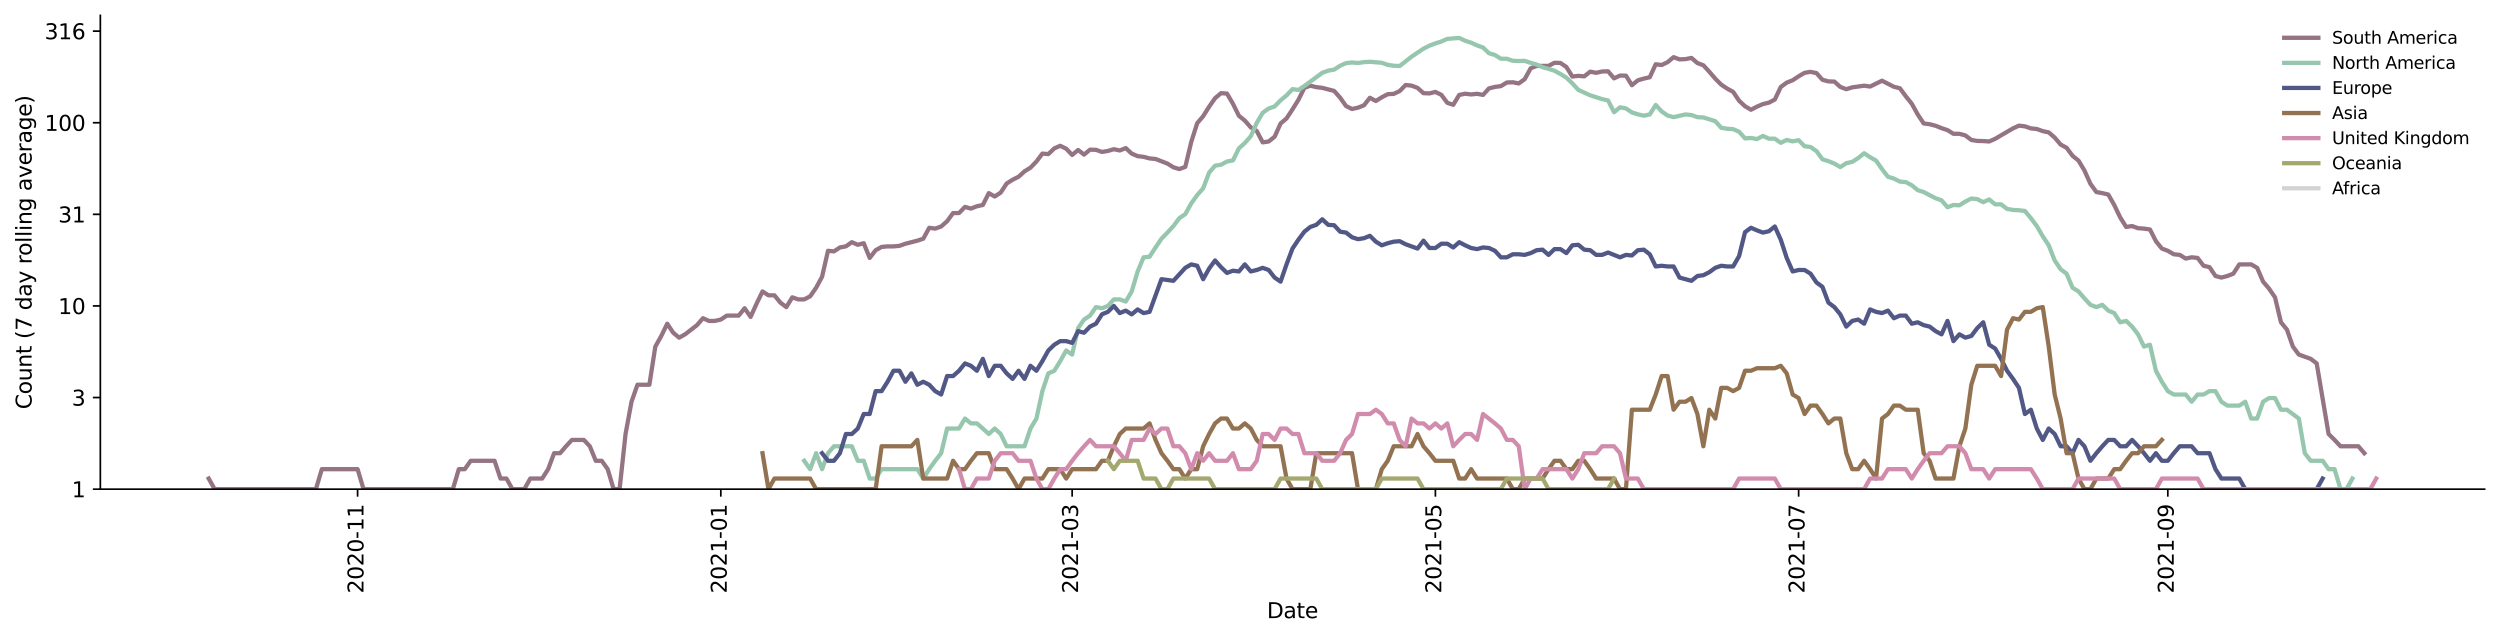<?xml version="1.0" encoding="utf-8" standalone="no"?>
<!DOCTYPE svg PUBLIC "-//W3C//DTD SVG 1.1//EN"
  "http://www.w3.org/Graphics/SVG/1.1/DTD/svg11.dtd">
<svg height="298.621pt" version="1.1" viewBox="0 0 1170.166 298.621" width="1170.166pt" xmlns="http://www.w3.org/2000/svg" xmlns:xlink="http://www.w3.org/1999/xlink">
 <defs>
  <style type="text/css">*{stroke-linecap:butt;stroke-linejoin:round;}</style>
 </defs>
 <g id="figure_1">
  <g id="patch_1">
   <path d="M 0 298.621 
L 1170.166 298.621 
L 1170.166 0 
L 0 0 
z
" style="fill:#ffffff;"/>
  </g>
  <g id="axes_1">
   <g id="patch_2">
    <path d="M 46.966 228.96 
L 1162.966 228.96 
L 1162.966 7.2 
L 46.966 7.2 
z
" style="fill:#ffffff;"/>
   </g>
   <g id="matplotlib.axis_1">
    <g id="xtick_1">
     <g id="line2d_1">
      <defs>
       <path d="M 0 0 
L 0 3.5 
" id="m968421f709" style="stroke:#000000;stroke-width:0.8;"/>
      </defs>
      <g>
       <use style="stroke:#000000;stroke-width:0.8;" x="167.373" xlink:href="#m968421f709" y="228.96"/>
      </g>
     </g>
     <g id="text_1">
      <!-- 2020-11 -->
      <g transform="translate(170.133 277.743)rotate(-90)scale(0.1 -0.1)">
       <defs>
        <path d="M 1228 531 
L 3431 531 
L 3431 0 
L 469 0 
L 469 531 
Q 828 903 1448 1529 
Q 2069 2156 2228 2338 
Q 2531 2678 2651 2914 
Q 2772 3150 2772 3378 
Q 2772 3750 2511 3984 
Q 2250 4219 1831 4219 
Q 1534 4219 1204 4116 
Q 875 4013 500 3803 
L 500 4441 
Q 881 4594 1212 4672 
Q 1544 4750 1819 4750 
Q 2544 4750 2975 4387 
Q 3406 4025 3406 3419 
Q 3406 3131 3298 2873 
Q 3191 2616 2906 2266 
Q 2828 2175 2409 1742 
Q 1991 1309 1228 531 
z
" id="DejaVuSans-32" transform="scale(0.016)"/>
        <path d="M 2034 4250 
Q 1547 4250 1301 3770 
Q 1056 3291 1056 2328 
Q 1056 1369 1301 889 
Q 1547 409 2034 409 
Q 2525 409 2770 889 
Q 3016 1369 3016 2328 
Q 3016 3291 2770 3770 
Q 2525 4250 2034 4250 
z
M 2034 4750 
Q 2819 4750 3233 4129 
Q 3647 3509 3647 2328 
Q 3647 1150 3233 529 
Q 2819 -91 2034 -91 
Q 1250 -91 836 529 
Q 422 1150 422 2328 
Q 422 3509 836 4129 
Q 1250 4750 2034 4750 
z
" id="DejaVuSans-30" transform="scale(0.016)"/>
        <path d="M 313 2009 
L 1997 2009 
L 1997 1497 
L 313 1497 
L 313 2009 
z
" id="DejaVuSans-2d" transform="scale(0.016)"/>
        <path d="M 794 531 
L 1825 531 
L 1825 4091 
L 703 3866 
L 703 4441 
L 1819 4666 
L 2450 4666 
L 2450 531 
L 3481 531 
L 3481 0 
L 794 0 
L 794 531 
z
" id="DejaVuSans-31" transform="scale(0.016)"/>
       </defs>
       <use xlink:href="#DejaVuSans-32"/>
       <use x="63.623" xlink:href="#DejaVuSans-30"/>
       <use x="127.246" xlink:href="#DejaVuSans-32"/>
       <use x="190.869" xlink:href="#DejaVuSans-30"/>
       <use x="254.492" xlink:href="#DejaVuSans-2d"/>
       <use x="290.576" xlink:href="#DejaVuSans-31"/>
       <use x="354.199" xlink:href="#DejaVuSans-31"/>
      </g>
     </g>
    </g>
    <g id="xtick_2">
     <g id="line2d_2">
      <g>
       <use style="stroke:#000000;stroke-width:0.8;" x="337.393" xlink:href="#m968421f709" y="228.96"/>
      </g>
     </g>
     <g id="text_2">
      <!-- 2021-01 -->
      <g transform="translate(340.153 277.743)rotate(-90)scale(0.1 -0.1)">
       <use xlink:href="#DejaVuSans-32"/>
       <use x="63.623" xlink:href="#DejaVuSans-30"/>
       <use x="127.246" xlink:href="#DejaVuSans-32"/>
       <use x="190.869" xlink:href="#DejaVuSans-31"/>
       <use x="254.492" xlink:href="#DejaVuSans-2d"/>
       <use x="290.576" xlink:href="#DejaVuSans-30"/>
       <use x="354.199" xlink:href="#DejaVuSans-31"/>
      </g>
     </g>
    </g>
    <g id="xtick_3">
     <g id="line2d_3">
      <g>
       <use style="stroke:#000000;stroke-width:0.8;" x="501.839" xlink:href="#m968421f709" y="228.96"/>
      </g>
     </g>
     <g id="text_3">
      <!-- 2021-03 -->
      <g transform="translate(504.598 277.743)rotate(-90)scale(0.1 -0.1)">
       <defs>
        <path d="M 2597 2516 
Q 3050 2419 3304 2112 
Q 3559 1806 3559 1356 
Q 3559 666 3084 287 
Q 2609 -91 1734 -91 
Q 1441 -91 1130 -33 
Q 819 25 488 141 
L 488 750 
Q 750 597 1062 519 
Q 1375 441 1716 441 
Q 2309 441 2620 675 
Q 2931 909 2931 1356 
Q 2931 1769 2642 2001 
Q 2353 2234 1838 2234 
L 1294 2234 
L 1294 2753 
L 1863 2753 
Q 2328 2753 2575 2939 
Q 2822 3125 2822 3475 
Q 2822 3834 2567 4026 
Q 2313 4219 1838 4219 
Q 1578 4219 1281 4162 
Q 984 4106 628 3988 
L 628 4550 
Q 988 4650 1302 4700 
Q 1616 4750 1894 4750 
Q 2613 4750 3031 4423 
Q 3450 4097 3450 3541 
Q 3450 3153 3228 2886 
Q 3006 2619 2597 2516 
z
" id="DejaVuSans-33" transform="scale(0.016)"/>
       </defs>
       <use xlink:href="#DejaVuSans-32"/>
       <use x="63.623" xlink:href="#DejaVuSans-30"/>
       <use x="127.246" xlink:href="#DejaVuSans-32"/>
       <use x="190.869" xlink:href="#DejaVuSans-31"/>
       <use x="254.492" xlink:href="#DejaVuSans-2d"/>
       <use x="290.576" xlink:href="#DejaVuSans-30"/>
       <use x="354.199" xlink:href="#DejaVuSans-33"/>
      </g>
     </g>
    </g>
    <g id="xtick_4">
     <g id="line2d_4">
      <g>
       <use style="stroke:#000000;stroke-width:0.8;" x="671.859" xlink:href="#m968421f709" y="228.96"/>
      </g>
     </g>
     <g id="text_4">
      <!-- 2021-05 -->
      <g transform="translate(674.618 277.743)rotate(-90)scale(0.1 -0.1)">
       <defs>
        <path d="M 691 4666 
L 3169 4666 
L 3169 4134 
L 1269 4134 
L 1269 2991 
Q 1406 3038 1543 3061 
Q 1681 3084 1819 3084 
Q 2600 3084 3056 2656 
Q 3513 2228 3513 1497 
Q 3513 744 3044 326 
Q 2575 -91 1722 -91 
Q 1428 -91 1123 -41 
Q 819 9 494 109 
L 494 744 
Q 775 591 1075 516 
Q 1375 441 1709 441 
Q 2250 441 2565 725 
Q 2881 1009 2881 1497 
Q 2881 1984 2565 2268 
Q 2250 2553 1709 2553 
Q 1456 2553 1204 2497 
Q 953 2441 691 2322 
L 691 4666 
z
" id="DejaVuSans-35" transform="scale(0.016)"/>
       </defs>
       <use xlink:href="#DejaVuSans-32"/>
       <use x="63.623" xlink:href="#DejaVuSans-30"/>
       <use x="127.246" xlink:href="#DejaVuSans-32"/>
       <use x="190.869" xlink:href="#DejaVuSans-31"/>
       <use x="254.492" xlink:href="#DejaVuSans-2d"/>
       <use x="290.576" xlink:href="#DejaVuSans-30"/>
       <use x="354.199" xlink:href="#DejaVuSans-35"/>
      </g>
     </g>
    </g>
    <g id="xtick_5">
     <g id="line2d_5">
      <g>
       <use style="stroke:#000000;stroke-width:0.8;" x="841.879" xlink:href="#m968421f709" y="228.96"/>
      </g>
     </g>
     <g id="text_5">
      <!-- 2021-07 -->
      <g transform="translate(844.638 277.743)rotate(-90)scale(0.1 -0.1)">
       <defs>
        <path d="M 525 4666 
L 3525 4666 
L 3525 4397 
L 1831 0 
L 1172 0 
L 2766 4134 
L 525 4134 
L 525 4666 
z
" id="DejaVuSans-37" transform="scale(0.016)"/>
       </defs>
       <use xlink:href="#DejaVuSans-32"/>
       <use x="63.623" xlink:href="#DejaVuSans-30"/>
       <use x="127.246" xlink:href="#DejaVuSans-32"/>
       <use x="190.869" xlink:href="#DejaVuSans-31"/>
       <use x="254.492" xlink:href="#DejaVuSans-2d"/>
       <use x="290.576" xlink:href="#DejaVuSans-30"/>
       <use x="354.199" xlink:href="#DejaVuSans-37"/>
      </g>
     </g>
    </g>
    <g id="xtick_6">
     <g id="line2d_6">
      <g>
       <use style="stroke:#000000;stroke-width:0.8;" x="1014.686" xlink:href="#m968421f709" y="228.96"/>
      </g>
     </g>
     <g id="text_6">
      <!-- 2021-09 -->
      <g transform="translate(1017.445 277.743)rotate(-90)scale(0.1 -0.1)">
       <defs>
        <path d="M 703 97 
L 703 672 
Q 941 559 1184 500 
Q 1428 441 1663 441 
Q 2288 441 2617 861 
Q 2947 1281 2994 2138 
Q 2813 1869 2534 1725 
Q 2256 1581 1919 1581 
Q 1219 1581 811 2004 
Q 403 2428 403 3163 
Q 403 3881 828 4315 
Q 1253 4750 1959 4750 
Q 2769 4750 3195 4129 
Q 3622 3509 3622 2328 
Q 3622 1225 3098 567 
Q 2575 -91 1691 -91 
Q 1453 -91 1209 -44 
Q 966 3 703 97 
z
M 1959 2075 
Q 2384 2075 2632 2365 
Q 2881 2656 2881 3163 
Q 2881 3666 2632 3958 
Q 2384 4250 1959 4250 
Q 1534 4250 1286 3958 
Q 1038 3666 1038 3163 
Q 1038 2656 1286 2365 
Q 1534 2075 1959 2075 
z
" id="DejaVuSans-39" transform="scale(0.016)"/>
       </defs>
       <use xlink:href="#DejaVuSans-32"/>
       <use x="63.623" xlink:href="#DejaVuSans-30"/>
       <use x="127.246" xlink:href="#DejaVuSans-32"/>
       <use x="190.869" xlink:href="#DejaVuSans-31"/>
       <use x="254.492" xlink:href="#DejaVuSans-2d"/>
       <use x="290.576" xlink:href="#DejaVuSans-30"/>
       <use x="354.199" xlink:href="#DejaVuSans-39"/>
      </g>
     </g>
    </g>
    <g id="text_7">
     <!-- Date -->
     <g transform="translate(593.015 289.341)scale(0.1 -0.1)">
      <defs>
       <path d="M 1259 4147 
L 1259 519 
L 2022 519 
Q 2988 519 3436 956 
Q 3884 1394 3884 2338 
Q 3884 3275 3436 3711 
Q 2988 4147 2022 4147 
L 1259 4147 
z
M 628 4666 
L 1925 4666 
Q 3281 4666 3915 4102 
Q 4550 3538 4550 2338 
Q 4550 1131 3912 565 
Q 3275 0 1925 0 
L 628 0 
L 628 4666 
z
" id="DejaVuSans-44" transform="scale(0.016)"/>
       <path d="M 2194 1759 
Q 1497 1759 1228 1600 
Q 959 1441 959 1056 
Q 959 750 1161 570 
Q 1363 391 1709 391 
Q 2188 391 2477 730 
Q 2766 1069 2766 1631 
L 2766 1759 
L 2194 1759 
z
M 3341 1997 
L 3341 0 
L 2766 0 
L 2766 531 
Q 2569 213 2275 61 
Q 1981 -91 1556 -91 
Q 1019 -91 701 211 
Q 384 513 384 1019 
Q 384 1609 779 1909 
Q 1175 2209 1959 2209 
L 2766 2209 
L 2766 2266 
Q 2766 2663 2505 2880 
Q 2244 3097 1772 3097 
Q 1472 3097 1187 3025 
Q 903 2953 641 2809 
L 641 3341 
Q 956 3463 1253 3523 
Q 1550 3584 1831 3584 
Q 2591 3584 2966 3190 
Q 3341 2797 3341 1997 
z
" id="DejaVuSans-61" transform="scale(0.016)"/>
       <path d="M 1172 4494 
L 1172 3500 
L 2356 3500 
L 2356 3053 
L 1172 3053 
L 1172 1153 
Q 1172 725 1289 603 
Q 1406 481 1766 481 
L 2356 481 
L 2356 0 
L 1766 0 
Q 1100 0 847 248 
Q 594 497 594 1153 
L 594 3053 
L 172 3053 
L 172 3500 
L 594 3500 
L 594 4494 
L 1172 4494 
z
" id="DejaVuSans-74" transform="scale(0.016)"/>
       <path d="M 3597 1894 
L 3597 1613 
L 953 1613 
Q 991 1019 1311 708 
Q 1631 397 2203 397 
Q 2534 397 2845 478 
Q 3156 559 3463 722 
L 3463 178 
Q 3153 47 2828 -22 
Q 2503 -91 2169 -91 
Q 1331 -91 842 396 
Q 353 884 353 1716 
Q 353 2575 817 3079 
Q 1281 3584 2069 3584 
Q 2775 3584 3186 3129 
Q 3597 2675 3597 1894 
z
M 3022 2063 
Q 3016 2534 2758 2815 
Q 2500 3097 2075 3097 
Q 1594 3097 1305 2825 
Q 1016 2553 972 2059 
L 3022 2063 
z
" id="DejaVuSans-65" transform="scale(0.016)"/>
      </defs>
      <use xlink:href="#DejaVuSans-44"/>
      <use x="77.002" xlink:href="#DejaVuSans-61"/>
      <use x="138.281" xlink:href="#DejaVuSans-74"/>
      <use x="177.49" xlink:href="#DejaVuSans-65"/>
     </g>
    </g>
   </g>
   <g id="matplotlib.axis_2">
    <g id="ytick_1">
     <g id="line2d_7">
      <defs>
       <path d="M 0 0 
L -3.5 0 
" id="m05cc4955d8" style="stroke:#000000;stroke-width:0.8;"/>
      </defs>
      <g>
       <use style="stroke:#000000;stroke-width:0.8;" x="46.966" xlink:href="#m05cc4955d8" y="228.96"/>
      </g>
     </g>
     <g id="text_8">
      <!-- 1 -->
      <g transform="translate(33.603 232.759)scale(0.1 -0.1)">
       <use xlink:href="#DejaVuSans-31"/>
      </g>
     </g>
    </g>
    <g id="ytick_2">
     <g id="line2d_8">
      <g>
       <use style="stroke:#000000;stroke-width:0.8;" x="46.966" xlink:href="#m05cc4955d8" y="186.082"/>
      </g>
     </g>
     <g id="text_9">
      <!-- 3 -->
      <g transform="translate(33.603 189.882)scale(0.1 -0.1)">
       <use xlink:href="#DejaVuSans-33"/>
      </g>
     </g>
    </g>
    <g id="ytick_3">
     <g id="line2d_9">
      <g>
       <use style="stroke:#000000;stroke-width:0.8;" x="46.966" xlink:href="#m05cc4955d8" y="143.205"/>
      </g>
     </g>
     <g id="text_10">
      <!-- 10 -->
      <g transform="translate(27.241 147.004)scale(0.1 -0.1)">
       <use xlink:href="#DejaVuSans-31"/>
       <use x="63.623" xlink:href="#DejaVuSans-30"/>
      </g>
     </g>
    </g>
    <g id="ytick_4">
     <g id="line2d_10">
      <g>
       <use style="stroke:#000000;stroke-width:0.8;" x="46.966" xlink:href="#m05cc4955d8" y="100.327"/>
      </g>
     </g>
     <g id="text_11">
      <!-- 31 -->
      <g transform="translate(27.241 104.126)scale(0.1 -0.1)">
       <use xlink:href="#DejaVuSans-33"/>
       <use x="63.623" xlink:href="#DejaVuSans-31"/>
      </g>
     </g>
    </g>
    <g id="ytick_5">
     <g id="line2d_11">
      <g>
       <use style="stroke:#000000;stroke-width:0.8;" x="46.966" xlink:href="#m05cc4955d8" y="57.45"/>
      </g>
     </g>
     <g id="text_12">
      <!-- 100 -->
      <g transform="translate(20.878 61.249)scale(0.1 -0.1)">
       <use xlink:href="#DejaVuSans-31"/>
       <use x="63.623" xlink:href="#DejaVuSans-30"/>
       <use x="127.246" xlink:href="#DejaVuSans-30"/>
      </g>
     </g>
    </g>
    <g id="ytick_6">
     <g id="line2d_12">
      <g>
       <use style="stroke:#000000;stroke-width:0.8;" x="46.966" xlink:href="#m05cc4955d8" y="14.572"/>
      </g>
     </g>
     <g id="text_13">
      <!-- 316 -->
      <g transform="translate(20.878 18.371)scale(0.1 -0.1)">
       <defs>
        <path d="M 2113 2584 
Q 1688 2584 1439 2293 
Q 1191 2003 1191 1497 
Q 1191 994 1439 701 
Q 1688 409 2113 409 
Q 2538 409 2786 701 
Q 3034 994 3034 1497 
Q 3034 2003 2786 2293 
Q 2538 2584 2113 2584 
z
M 3366 4563 
L 3366 3988 
Q 3128 4100 2886 4159 
Q 2644 4219 2406 4219 
Q 1781 4219 1451 3797 
Q 1122 3375 1075 2522 
Q 1259 2794 1537 2939 
Q 1816 3084 2150 3084 
Q 2853 3084 3261 2657 
Q 3669 2231 3669 1497 
Q 3669 778 3244 343 
Q 2819 -91 2113 -91 
Q 1303 -91 875 529 
Q 447 1150 447 2328 
Q 447 3434 972 4092 
Q 1497 4750 2381 4750 
Q 2619 4750 2861 4703 
Q 3103 4656 3366 4563 
z
" id="DejaVuSans-36" transform="scale(0.016)"/>
       </defs>
       <use xlink:href="#DejaVuSans-33"/>
       <use x="63.623" xlink:href="#DejaVuSans-31"/>
       <use x="127.246" xlink:href="#DejaVuSans-36"/>
      </g>
     </g>
    </g>
    <g id="text_14">
     <!-- Count (7 day rolling average) -->
     <g transform="translate(14.798 191.548)rotate(-90)scale(0.1 -0.1)">
      <defs>
       <path d="M 4122 4306 
L 4122 3641 
Q 3803 3938 3442 4084 
Q 3081 4231 2675 4231 
Q 1875 4231 1450 3742 
Q 1025 3253 1025 2328 
Q 1025 1406 1450 917 
Q 1875 428 2675 428 
Q 3081 428 3442 575 
Q 3803 722 4122 1019 
L 4122 359 
Q 3791 134 3420 21 
Q 3050 -91 2638 -91 
Q 1578 -91 968 557 
Q 359 1206 359 2328 
Q 359 3453 968 4101 
Q 1578 4750 2638 4750 
Q 3056 4750 3426 4639 
Q 3797 4528 4122 4306 
z
" id="DejaVuSans-43" transform="scale(0.016)"/>
       <path d="M 1959 3097 
Q 1497 3097 1228 2736 
Q 959 2375 959 1747 
Q 959 1119 1226 758 
Q 1494 397 1959 397 
Q 2419 397 2687 759 
Q 2956 1122 2956 1747 
Q 2956 2369 2687 2733 
Q 2419 3097 1959 3097 
z
M 1959 3584 
Q 2709 3584 3137 3096 
Q 3566 2609 3566 1747 
Q 3566 888 3137 398 
Q 2709 -91 1959 -91 
Q 1206 -91 779 398 
Q 353 888 353 1747 
Q 353 2609 779 3096 
Q 1206 3584 1959 3584 
z
" id="DejaVuSans-6f" transform="scale(0.016)"/>
       <path d="M 544 1381 
L 544 3500 
L 1119 3500 
L 1119 1403 
Q 1119 906 1312 657 
Q 1506 409 1894 409 
Q 2359 409 2629 706 
Q 2900 1003 2900 1516 
L 2900 3500 
L 3475 3500 
L 3475 0 
L 2900 0 
L 2900 538 
Q 2691 219 2414 64 
Q 2138 -91 1772 -91 
Q 1169 -91 856 284 
Q 544 659 544 1381 
z
M 1991 3584 
L 1991 3584 
z
" id="DejaVuSans-75" transform="scale(0.016)"/>
       <path d="M 3513 2113 
L 3513 0 
L 2938 0 
L 2938 2094 
Q 2938 2591 2744 2837 
Q 2550 3084 2163 3084 
Q 1697 3084 1428 2787 
Q 1159 2491 1159 1978 
L 1159 0 
L 581 0 
L 581 3500 
L 1159 3500 
L 1159 2956 
Q 1366 3272 1645 3428 
Q 1925 3584 2291 3584 
Q 2894 3584 3203 3211 
Q 3513 2838 3513 2113 
z
" id="DejaVuSans-6e" transform="scale(0.016)"/>
       <path id="DejaVuSans-20" transform="scale(0.016)"/>
       <path d="M 1984 4856 
Q 1566 4138 1362 3434 
Q 1159 2731 1159 2009 
Q 1159 1288 1364 580 
Q 1569 -128 1984 -844 
L 1484 -844 
Q 1016 -109 783 600 
Q 550 1309 550 2009 
Q 550 2706 781 3412 
Q 1013 4119 1484 4856 
L 1984 4856 
z
" id="DejaVuSans-28" transform="scale(0.016)"/>
       <path d="M 2906 2969 
L 2906 4863 
L 3481 4863 
L 3481 0 
L 2906 0 
L 2906 525 
Q 2725 213 2448 61 
Q 2172 -91 1784 -91 
Q 1150 -91 751 415 
Q 353 922 353 1747 
Q 353 2572 751 3078 
Q 1150 3584 1784 3584 
Q 2172 3584 2448 3432 
Q 2725 3281 2906 2969 
z
M 947 1747 
Q 947 1113 1208 752 
Q 1469 391 1925 391 
Q 2381 391 2643 752 
Q 2906 1113 2906 1747 
Q 2906 2381 2643 2742 
Q 2381 3103 1925 3103 
Q 1469 3103 1208 2742 
Q 947 2381 947 1747 
z
" id="DejaVuSans-64" transform="scale(0.016)"/>
       <path d="M 2059 -325 
Q 1816 -950 1584 -1140 
Q 1353 -1331 966 -1331 
L 506 -1331 
L 506 -850 
L 844 -850 
Q 1081 -850 1212 -737 
Q 1344 -625 1503 -206 
L 1606 56 
L 191 3500 
L 800 3500 
L 1894 763 
L 2988 3500 
L 3597 3500 
L 2059 -325 
z
" id="DejaVuSans-79" transform="scale(0.016)"/>
       <path d="M 2631 2963 
Q 2534 3019 2420 3045 
Q 2306 3072 2169 3072 
Q 1681 3072 1420 2755 
Q 1159 2438 1159 1844 
L 1159 0 
L 581 0 
L 581 3500 
L 1159 3500 
L 1159 2956 
Q 1341 3275 1631 3429 
Q 1922 3584 2338 3584 
Q 2397 3584 2469 3576 
Q 2541 3569 2628 3553 
L 2631 2963 
z
" id="DejaVuSans-72" transform="scale(0.016)"/>
       <path d="M 603 4863 
L 1178 4863 
L 1178 0 
L 603 0 
L 603 4863 
z
" id="DejaVuSans-6c" transform="scale(0.016)"/>
       <path d="M 603 3500 
L 1178 3500 
L 1178 0 
L 603 0 
L 603 3500 
z
M 603 4863 
L 1178 4863 
L 1178 4134 
L 603 4134 
L 603 4863 
z
" id="DejaVuSans-69" transform="scale(0.016)"/>
       <path d="M 2906 1791 
Q 2906 2416 2648 2759 
Q 2391 3103 1925 3103 
Q 1463 3103 1205 2759 
Q 947 2416 947 1791 
Q 947 1169 1205 825 
Q 1463 481 1925 481 
Q 2391 481 2648 825 
Q 2906 1169 2906 1791 
z
M 3481 434 
Q 3481 -459 3084 -895 
Q 2688 -1331 1869 -1331 
Q 1566 -1331 1297 -1286 
Q 1028 -1241 775 -1147 
L 775 -588 
Q 1028 -725 1275 -790 
Q 1522 -856 1778 -856 
Q 2344 -856 2625 -561 
Q 2906 -266 2906 331 
L 2906 616 
Q 2728 306 2450 153 
Q 2172 0 1784 0 
Q 1141 0 747 490 
Q 353 981 353 1791 
Q 353 2603 747 3093 
Q 1141 3584 1784 3584 
Q 2172 3584 2450 3431 
Q 2728 3278 2906 2969 
L 2906 3500 
L 3481 3500 
L 3481 434 
z
" id="DejaVuSans-67" transform="scale(0.016)"/>
       <path d="M 191 3500 
L 800 3500 
L 1894 563 
L 2988 3500 
L 3597 3500 
L 2284 0 
L 1503 0 
L 191 3500 
z
" id="DejaVuSans-76" transform="scale(0.016)"/>
       <path d="M 513 4856 
L 1013 4856 
Q 1481 4119 1714 3412 
Q 1947 2706 1947 2009 
Q 1947 1309 1714 600 
Q 1481 -109 1013 -844 
L 513 -844 
Q 928 -128 1133 580 
Q 1338 1288 1338 2009 
Q 1338 2731 1133 3434 
Q 928 4138 513 4856 
z
" id="DejaVuSans-29" transform="scale(0.016)"/>
      </defs>
      <use xlink:href="#DejaVuSans-43"/>
      <use x="69.824" xlink:href="#DejaVuSans-6f"/>
      <use x="131.006" xlink:href="#DejaVuSans-75"/>
      <use x="194.385" xlink:href="#DejaVuSans-6e"/>
      <use x="257.764" xlink:href="#DejaVuSans-74"/>
      <use x="296.973" xlink:href="#DejaVuSans-20"/>
      <use x="328.76" xlink:href="#DejaVuSans-28"/>
      <use x="367.773" xlink:href="#DejaVuSans-37"/>
      <use x="431.396" xlink:href="#DejaVuSans-20"/>
      <use x="463.184" xlink:href="#DejaVuSans-64"/>
      <use x="526.66" xlink:href="#DejaVuSans-61"/>
      <use x="587.939" xlink:href="#DejaVuSans-79"/>
      <use x="647.119" xlink:href="#DejaVuSans-20"/>
      <use x="678.906" xlink:href="#DejaVuSans-72"/>
      <use x="717.77" xlink:href="#DejaVuSans-6f"/>
      <use x="778.951" xlink:href="#DejaVuSans-6c"/>
      <use x="806.734" xlink:href="#DejaVuSans-6c"/>
      <use x="834.518" xlink:href="#DejaVuSans-69"/>
      <use x="862.301" xlink:href="#DejaVuSans-6e"/>
      <use x="925.68" xlink:href="#DejaVuSans-67"/>
      <use x="989.156" xlink:href="#DejaVuSans-20"/>
      <use x="1020.943" xlink:href="#DejaVuSans-61"/>
      <use x="1082.223" xlink:href="#DejaVuSans-76"/>
      <use x="1141.402" xlink:href="#DejaVuSans-65"/>
      <use x="1202.926" xlink:href="#DejaVuSans-72"/>
      <use x="1244.039" xlink:href="#DejaVuSans-61"/>
      <use x="1305.318" xlink:href="#DejaVuSans-67"/>
      <use x="1368.795" xlink:href="#DejaVuSans-65"/>
      <use x="1430.318" xlink:href="#DejaVuSans-29"/>
     </g>
    </g>
   </g>
   <g id="line2d_13">
    <path clip-path="url(#pdc92d4666e)" d="M 97.693 223.987 
L 100.48 228.96 
L 147.863 228.96 
L 150.65 219.6 
L 167.373 219.6 
L 170.16 228.96 
L 211.969 228.96 
L 214.756 219.6 
L 217.543 219.6 
L 220.33 215.676 
L 231.479 215.676 
L 234.266 223.987 
L 237.054 223.987 
L 239.841 228.96 
L 245.415 228.96 
L 248.202 223.987 
L 253.777 223.987 
L 256.564 219.6 
L 259.351 212.127 
L 262.138 212.127 
L 264.926 208.886 
L 267.713 205.905 
L 273.287 205.905 
L 276.075 208.886 
L 278.862 215.676 
L 281.649 215.676 
L 284.436 219.6 
L 287.223 228.96 
L 290.011 228.96 
L 292.798 203.145 
L 295.585 188.044 
L 298.372 180.09 
L 303.947 180.09 
L 306.734 162.23 
L 309.521 157.256 
L 312.308 151.515 
L 315.095 155.736 
L 317.883 158.041 
L 320.67 156.488 
L 326.244 152.186 
L 329.032 148.946 
L 331.819 150.208 
L 334.606 150.208 
L 337.393 149.572 
L 340.18 147.725 
L 345.755 147.725 
L 348.542 144.284 
L 351.329 148.33 
L 354.116 142.156 
L 356.904 136.415 
L 359.691 138.232 
L 362.478 138.232 
L 365.265 141.642 
L 368.053 143.741 
L 370.84 139.175 
L 373.627 140.142 
L 376.414 140.142 
L 379.201 138.7 
L 381.989 134.682 
L 384.776 129.551 
L 387.563 117.39 
L 390.35 117.657 
L 393.137 115.827 
L 395.925 115.32 
L 398.712 113.36 
L 401.499 114.573 
L 404.286 113.84 
L 407.074 120.727 
L 409.861 117.125 
L 412.648 115.573 
L 415.435 115.32 
L 418.222 115.32 
L 421.01 115.07 
L 423.797 114.083 
L 429.371 112.65 
L 432.158 111.725 
L 434.946 106.609 
L 437.733 107.01 
L 440.52 106.017 
L 443.307 103.552 
L 446.094 99.72 
L 448.882 99.72 
L 451.669 96.853 
L 454.456 97.628 
L 457.243 96.548 
L 460.031 95.945 
L 462.818 90.397 
L 465.605 91.976 
L 468.392 90.14 
L 471.179 85.91 
L 473.967 84.126 
L 476.754 82.736 
L 479.541 80.202 
L 482.328 78.478 
L 485.115 75.598 
L 487.903 71.891 
L 490.69 72.127 
L 493.477 69.463 
L 496.264 68.235 
L 499.052 69.61 
L 501.839 72.524 
L 504.626 70.205 
L 507.413 72.365 
L 510.2 70.055 
L 512.988 70.13 
L 515.775 71.115 
L 518.562 70.657 
L 521.349 69.832 
L 524.136 70.431 
L 526.924 69.317 
L 529.711 71.891 
L 532.498 73.086 
L 535.285 73.412 
L 538.073 74.154 
L 540.86 74.405 
L 546.434 76.563 
L 549.221 78.291 
L 552.009 79.139 
L 554.796 78.106 
L 557.583 66.431 
L 560.37 57.663 
L 563.157 54.387 
L 565.945 49.957 
L 568.732 45.959 
L 571.519 43.612 
L 574.306 43.795 
L 577.093 48.548 
L 579.881 54.191 
L 582.668 56.452 
L 585.455 59.641 
L 588.242 61.315 
L 591.03 66.635 
L 593.817 66.229 
L 596.604 64.007 
L 599.391 57.824 
L 602.178 55.43 
L 604.966 51.195 
L 607.753 46.709 
L 610.54 41.093 
L 613.327 40.112 
L 616.114 40.786 
L 618.902 41.128 
L 624.476 42.562 
L 627.263 45.725 
L 630.051 49.653 
L 632.838 51.016 
L 635.625 50.394 
L 638.412 49.31 
L 641.199 45.764 
L 643.987 47.271 
L 646.774 45.532 
L 649.561 44.092 
L 652.348 43.943 
L 655.135 42.634 
L 657.923 39.779 
L 660.71 40.079 
L 663.497 41.128 
L 666.284 43.612 
L 669.072 43.722 
L 671.859 43.029 
L 674.646 44.39 
L 677.433 48.131 
L 680.22 49.054 
L 683.008 44.428 
L 685.795 43.869 
L 688.582 44.203 
L 691.369 43.906 
L 694.156 44.428 
L 696.944 41.369 
L 699.731 40.684 
L 702.518 40.313 
L 705.305 38.606 
L 708.092 38.51 
L 710.88 39.058 
L 713.667 37.036 
L 716.454 31.955 
L 719.241 30.871 
L 724.816 30.819 
L 727.603 29.389 
L 730.39 29.465 
L 733.177 31.37 
L 735.965 35.826 
L 738.752 35.5 
L 741.539 35.737 
L 744.326 33.545 
L 747.113 34.081 
L 749.901 33.461 
L 752.688 33.377 
L 755.475 36.669 
L 758.262 35.382 
L 761.05 35.411 
L 763.837 39.879 
L 766.624 37.594 
L 769.411 36.791 
L 772.198 36.155 
L 774.986 30.072 
L 777.773 30.431 
L 780.56 29.09 
L 783.347 26.755 
L 786.134 27.796 
L 788.922 27.676 
L 791.709 27.107 
L 794.496 29.515 
L 797.283 30.56 
L 800.071 33.573 
L 802.858 36.821 
L 805.645 39.614 
L 808.432 41.473 
L 811.219 42.993 
L 814.007 47.15 
L 816.794 49.74 
L 819.581 51.376 
L 822.368 49.913 
L 825.155 48.716 
L 827.943 48.049 
L 830.73 46.59 
L 833.517 40.718 
L 836.304 38.671 
L 839.091 37.563 
L 841.879 35.707 
L 844.666 34.081 
L 847.453 33.629 
L 850.24 34.223 
L 853.028 37.345 
L 855.815 38.097 
L 858.602 38.192 
L 861.389 40.684 
L 864.176 41.751 
L 866.964 40.888 
L 872.538 40.112 
L 875.325 40.515 
L 880.9 37.782 
L 886.474 40.616 
L 889.261 41.3 
L 892.049 45.071 
L 894.836 48.548 
L 897.623 53.563 
L 900.41 57.77 
L 903.197 58.148 
L 905.985 58.859 
L 908.772 59.981 
L 911.559 60.904 
L 914.346 62.636 
L 917.133 62.636 
L 919.921 63.377 
L 922.708 65.495 
L 925.495 65.96 
L 928.282 66.027 
L 931.07 66.229 
L 933.857 64.971 
L 942.218 60.095 
L 945.006 58.804 
L 947.793 59.137 
L 950.58 60.095 
L 953.367 60.382 
L 956.154 61.374 
L 958.942 61.97 
L 961.729 64.389 
L 964.516 67.671 
L 967.303 69.17 
L 970.091 72.925 
L 972.878 75.167 
L 975.665 79.812 
L 978.452 86.025 
L 981.239 89.885 
L 984.027 90.397 
L 986.814 91.047 
L 989.601 95.945 
L 992.388 101.761 
L 995.175 106.213 
L 997.963 105.821 
L 1000.75 106.809 
L 1003.537 107.01 
L 1006.324 107.415 
L 1009.111 112.885 
L 1011.899 116.341 
L 1014.686 117.39 
L 1017.473 119.021 
L 1020.26 119.3 
L 1023.048 121.019 
L 1025.835 120.438 
L 1028.622 120.727 
L 1031.409 124.394 
L 1034.196 125.041 
L 1036.984 129.184 
L 1039.771 129.921 
L 1042.558 129.184 
L 1045.345 128.104 
L 1048.132 123.757 
L 1053.707 123.757 
L 1056.494 125.369 
L 1059.281 131.832 
L 1062.069 135.108 
L 1064.856 139.175 
L 1067.643 150.856 
L 1070.43 154.275 
L 1073.217 162.23 
L 1076.005 165.957 
L 1081.579 167.971 
L 1084.366 170.099 
L 1089.941 203.145 
L 1092.728 205.905 
L 1095.515 208.886 
L 1103.877 208.886 
L 1106.664 212.127 
L 1106.664 212.127 
" style="fill:none;stroke:#947383;stroke-linecap:square;stroke-width:2;"/>
   </g>
   <g id="line2d_14">
    <path clip-path="url(#pdc92d4666e)" d="M 376.414 215.676 
L 379.201 219.6 
L 381.989 212.127 
L 384.776 219.6 
L 387.563 212.127 
L 390.35 208.886 
L 398.712 208.886 
L 401.499 215.676 
L 404.286 215.676 
L 407.074 223.987 
L 409.861 223.987 
L 412.648 219.6 
L 429.371 219.6 
L 432.158 223.987 
L 434.946 219.6 
L 437.733 215.676 
L 440.52 212.127 
L 443.307 200.576 
L 448.882 200.576 
L 451.669 195.914 
L 454.456 198.172 
L 457.243 198.172 
L 460.031 200.576 
L 462.818 203.145 
L 465.605 200.576 
L 468.392 203.145 
L 471.179 208.886 
L 479.541 208.886 
L 482.328 200.576 
L 485.115 195.914 
L 487.903 183.071 
L 490.69 174.761 
L 493.477 173.54 
L 496.264 169.02 
L 499.052 164.047 
L 501.839 165.957 
L 504.626 153.566 
L 507.413 149.572 
L 510.2 147.725 
L 512.988 143.741 
L 515.775 144.284 
L 518.562 143.205 
L 521.349 140.142 
L 524.136 140.142 
L 526.924 141.135 
L 529.711 136.415 
L 532.498 127.055 
L 535.285 120.438 
L 538.073 120.15 
L 540.86 115.827 
L 543.647 111.725 
L 546.434 108.867 
L 549.221 105.821 
L 552.009 102.112 
L 554.796 100.22 
L 557.583 95.205 
L 560.37 91.31 
L 563.157 88.147 
L 565.945 80.795 
L 568.732 77.554 
L 571.519 77.1 
L 574.306 75.598 
L 577.093 75.082 
L 579.881 69.463 
L 582.668 66.908 
L 585.455 63.754 
L 588.242 57.503 
L 591.03 52.804 
L 593.817 50.793 
L 596.604 49.826 
L 599.391 46.949 
L 602.178 44.653 
L 604.966 41.716 
L 607.753 42.101 
L 610.54 40.246 
L 618.902 34.081 
L 621.689 33.072 
L 624.476 32.578 
L 627.263 30.793 
L 630.051 29.54 
L 632.838 29.24 
L 635.625 29.49 
L 638.412 29.09 
L 641.199 28.917 
L 646.774 29.389 
L 649.561 30.354 
L 652.348 30.767 
L 655.135 30.897 
L 660.71 26.522 
L 666.284 22.775 
L 669.072 21.376 
L 671.859 20.301 
L 674.646 19.447 
L 677.433 18.202 
L 683.008 17.76 
L 685.795 19.066 
L 688.582 19.988 
L 691.369 21.255 
L 694.156 22.234 
L 696.944 24.911 
L 699.731 25.742 
L 702.518 27.485 
L 705.305 27.509 
L 708.092 28.45 
L 710.88 28.548 
L 713.667 28.499 
L 716.454 29.415 
L 719.241 30.2 
L 722.029 31.476 
L 724.816 32.225 
L 727.603 33.127 
L 730.39 34.625 
L 733.177 36.365 
L 735.965 39.026 
L 738.752 42.066 
L 744.326 44.616 
L 749.901 46.391 
L 752.688 47.029 
L 755.475 52.523 
L 758.262 50.219 
L 761.05 50.748 
L 763.837 52.617 
L 766.624 53.515 
L 769.411 54.143 
L 772.198 53.563 
L 774.986 49.139 
L 777.773 52.152 
L 780.56 54.094 
L 783.347 54.831 
L 788.922 53.563 
L 791.709 53.852 
L 794.496 54.831 
L 797.283 54.98 
L 802.858 56.712 
L 805.645 59.811 
L 808.432 60.267 
L 811.219 60.44 
L 814.007 61.67 
L 816.794 64.776 
L 819.581 64.582 
L 822.368 65.101 
L 825.155 63.628 
L 827.943 64.906 
L 830.73 64.906 
L 833.517 66.84 
L 836.304 65.495 
L 839.091 66.161 
L 841.879 65.627 
L 844.666 68.449 
L 847.453 68.808 
L 850.24 70.733 
L 853.028 74.573 
L 855.815 75.425 
L 858.602 76.563 
L 861.389 78.198 
L 864.176 76.386 
L 866.964 75.772 
L 869.751 73.988 
L 872.538 71.735 
L 875.325 73.575 
L 878.112 75.167 
L 880.9 79.139 
L 883.687 82.736 
L 886.474 83.585 
L 889.261 85.007 
L 892.049 85.231 
L 894.836 86.719 
L 897.623 89.006 
L 900.41 89.885 
L 905.985 92.792 
L 908.772 93.766 
L 911.559 97.007 
L 914.346 95.945 
L 917.133 96.095 
L 919.921 94.335 
L 922.708 92.93 
L 925.495 93.206 
L 928.282 94.623 
L 931.07 93.346 
L 933.857 95.647 
L 936.644 95.647 
L 939.431 97.785 
L 942.218 98.259 
L 945.006 98.419 
L 947.793 98.74 
L 950.58 102.112 
L 953.367 105.821 
L 956.154 110.6 
L 958.942 114.82 
L 961.729 121.91 
L 964.516 126.035 
L 967.303 128.104 
L 970.091 134.682 
L 972.878 136.415 
L 975.665 139.655 
L 978.452 142.677 
L 981.239 143.741 
L 984.027 142.677 
L 986.814 145.396 
L 989.601 146.542 
L 992.388 150.856 
L 995.175 150.208 
L 997.963 152.87 
L 1000.75 156.488 
L 1003.537 162.23 
L 1006.324 161.353 
L 1009.111 173.54 
L 1011.899 178.685 
L 1014.686 183.071 
L 1017.473 184.656 
L 1023.048 184.656 
L 1025.835 188.044 
L 1028.622 184.656 
L 1031.409 184.656 
L 1034.196 183.071 
L 1036.984 183.071 
L 1039.771 188.044 
L 1042.558 189.861 
L 1048.132 189.861 
L 1050.92 188.044 
L 1053.707 195.914 
L 1056.494 195.914 
L 1059.281 188.044 
L 1062.069 186.312 
L 1064.856 186.312 
L 1067.643 191.772 
L 1070.43 191.772 
L 1076.005 195.914 
L 1078.792 212.127 
L 1081.579 215.676 
L 1087.153 215.676 
L 1089.941 219.6 
L 1092.728 219.6 
L 1095.515 228.96 
L 1098.302 228.96 
L 1101.09 223.987 
L 1101.09 223.987 
" style="fill:none;stroke:#96c6ad;stroke-linecap:square;stroke-width:2;"/>
   </g>
   <g id="line2d_15">
    <path clip-path="url(#pdc92d4666e)" d="M 384.776 212.127 
L 387.563 215.676 
L 390.35 215.676 
L 393.137 212.127 
L 395.925 203.145 
L 398.712 203.145 
L 401.499 200.576 
L 404.286 193.785 
L 407.074 193.785 
L 409.861 183.071 
L 412.648 183.071 
L 415.435 178.685 
L 418.222 173.54 
L 421.01 173.54 
L 423.797 178.685 
L 426.584 174.761 
L 429.371 180.09 
L 432.158 178.685 
L 434.946 180.09 
L 437.733 183.071 
L 440.52 184.656 
L 443.307 176.023 
L 446.094 176.023 
L 448.882 173.54 
L 451.669 170.099 
L 454.456 171.211 
L 457.243 173.54 
L 460.031 167.971 
L 462.818 176.023 
L 465.605 171.211 
L 468.392 171.211 
L 471.179 174.761 
L 473.967 177.33 
L 476.754 173.54 
L 479.541 177.33 
L 482.328 171.211 
L 485.115 173.54 
L 487.903 169.02 
L 490.69 164.047 
L 493.477 161.353 
L 496.264 159.66 
L 499.052 159.66 
L 501.839 160.497 
L 504.626 154.999 
L 507.413 155.736 
L 510.2 152.87 
L 512.988 151.515 
L 515.775 147.129 
L 518.562 145.965 
L 521.349 143.205 
L 524.136 146.542 
L 526.924 145.396 
L 529.711 147.129 
L 532.498 144.836 
L 535.285 146.542 
L 538.073 145.965 
L 543.647 130.674 
L 549.221 131.442 
L 554.796 125.369 
L 557.583 123.757 
L 560.37 124.394 
L 563.157 130.674 
L 565.945 125.701 
L 568.732 121.91 
L 571.519 125.041 
L 574.306 127.751 
L 577.093 126.712 
L 579.881 127.055 
L 582.668 123.757 
L 585.455 127.055 
L 588.242 126.372 
L 591.03 125.369 
L 593.817 126.372 
L 596.604 129.921 
L 599.391 131.832 
L 602.178 123.757 
L 604.966 116.341 
L 607.753 112.185 
L 610.54 108.446 
L 613.327 106.213 
L 616.114 105.241 
L 618.902 102.646 
L 621.689 105.241 
L 624.476 105.433 
L 627.263 108.446 
L 630.051 108.867 
L 632.838 111.046 
L 635.625 111.954 
L 638.412 111.497 
L 641.199 110.379 
L 643.987 113.122 
L 646.774 114.82 
L 649.561 113.84 
L 652.348 113.122 
L 655.135 112.885 
L 657.923 114.327 
L 663.497 116.341 
L 666.284 112.65 
L 669.072 116.083 
L 671.859 116.083 
L 674.646 114.083 
L 677.433 114.083 
L 680.22 115.827 
L 683.008 113.36 
L 685.795 114.82 
L 688.582 116.083 
L 691.369 116.6 
L 694.156 115.827 
L 696.944 116.083 
L 699.731 117.39 
L 702.518 120.438 
L 705.305 120.438 
L 708.092 119.021 
L 710.88 119.021 
L 713.667 119.3 
L 716.454 118.47 
L 719.241 117.125 
L 722.029 116.862 
L 724.816 119.3 
L 727.603 116.6 
L 730.39 116.6 
L 733.177 118.47 
L 735.965 114.82 
L 738.752 114.573 
L 741.539 116.862 
L 744.326 117.125 
L 747.113 119.3 
L 749.901 119.3 
L 752.688 118.197 
L 758.262 120.438 
L 761.05 119.3 
L 763.837 119.581 
L 766.624 117.125 
L 769.411 116.862 
L 772.198 119.021 
L 774.986 124.716 
L 777.773 124.394 
L 780.56 124.716 
L 783.347 124.716 
L 786.134 129.921 
L 791.709 131.442 
L 794.496 129.184 
L 797.283 128.82 
L 800.071 127.401 
L 802.858 125.369 
L 805.645 124.394 
L 808.432 124.716 
L 811.219 124.716 
L 814.007 119.865 
L 816.794 108.656 
L 819.581 106.609 
L 822.368 107.824 
L 825.155 108.867 
L 827.943 108.238 
L 830.73 106.017 
L 833.517 112.185 
L 836.304 120.727 
L 839.091 127.055 
L 841.879 126.372 
L 844.666 126.372 
L 847.453 128.104 
L 850.24 132.226 
L 853.028 134.261 
L 855.815 141.642 
L 858.602 143.741 
L 861.389 147.129 
L 864.176 152.87 
L 866.964 150.208 
L 869.751 149.572 
L 872.538 151.515 
L 875.325 144.836 
L 878.112 145.965 
L 880.9 146.542 
L 883.687 145.396 
L 886.474 148.946 
L 889.261 147.725 
L 892.049 147.725 
L 894.836 151.515 
L 897.623 150.856 
L 900.41 152.186 
L 903.197 152.87 
L 905.985 154.999 
L 908.772 156.488 
L 911.559 150.208 
L 914.346 159.66 
L 917.133 156.488 
L 919.921 158.041 
L 922.708 157.256 
L 925.495 153.566 
L 928.282 150.856 
L 931.07 161.353 
L 933.857 163.127 
L 936.644 167.971 
L 939.431 173.54 
L 942.218 177.33 
L 945.006 181.551 
L 947.793 193.785 
L 950.58 191.772 
L 953.367 200.576 
L 956.154 205.905 
L 958.942 200.576 
L 961.729 203.145 
L 964.516 208.886 
L 967.303 208.886 
L 970.091 212.127 
L 972.878 205.905 
L 975.665 208.886 
L 978.452 215.676 
L 981.239 212.127 
L 984.027 208.886 
L 986.814 205.905 
L 989.601 205.905 
L 992.388 208.886 
L 995.175 208.886 
L 997.963 205.905 
L 1000.75 208.886 
L 1003.537 212.127 
L 1006.324 215.676 
L 1009.111 212.127 
L 1011.899 215.676 
L 1014.686 215.676 
L 1017.473 212.127 
L 1020.26 208.886 
L 1025.835 208.886 
L 1028.622 212.127 
L 1034.196 212.127 
L 1036.984 219.6 
L 1039.771 223.987 
L 1048.132 223.987 
L 1050.92 228.96 
L 1084.366 228.96 
L 1087.153 223.987 
L 1087.153 223.987 
" style="fill:none;stroke:#525886;stroke-linecap:square;stroke-width:2;"/>
   </g>
   <g id="line2d_16">
    <path clip-path="url(#pdc92d4666e)" d="M 356.904 212.127 
L 359.691 228.96 
L 362.478 223.987 
L 379.201 223.987 
L 381.989 228.96 
L 409.861 228.96 
L 412.648 208.886 
L 426.584 208.886 
L 429.371 205.905 
L 432.158 223.987 
L 443.307 223.987 
L 446.094 215.676 
L 448.882 219.6 
L 451.669 219.6 
L 454.456 215.676 
L 457.243 212.127 
L 462.818 212.127 
L 465.605 219.6 
L 471.179 219.6 
L 473.967 223.987 
L 476.754 228.96 
L 479.541 223.987 
L 487.903 223.987 
L 490.69 219.6 
L 496.264 219.6 
L 499.052 223.987 
L 501.839 219.6 
L 512.988 219.6 
L 515.775 215.676 
L 518.562 215.676 
L 521.349 208.886 
L 524.136 203.145 
L 526.924 200.576 
L 535.285 200.576 
L 538.073 198.172 
L 540.86 205.905 
L 543.647 212.127 
L 546.434 215.676 
L 549.221 219.6 
L 552.009 219.6 
L 554.796 223.987 
L 557.583 219.6 
L 560.37 219.6 
L 563.157 208.886 
L 565.945 203.145 
L 568.732 198.172 
L 571.519 195.914 
L 574.306 195.914 
L 577.093 200.576 
L 579.881 200.576 
L 582.668 198.172 
L 585.455 200.576 
L 588.242 205.905 
L 591.03 208.886 
L 599.391 208.886 
L 602.178 223.987 
L 604.966 228.96 
L 613.327 228.96 
L 616.114 212.127 
L 632.838 212.127 
L 635.625 228.96 
L 643.987 228.96 
L 646.774 219.6 
L 649.561 215.676 
L 652.348 208.886 
L 660.71 208.886 
L 663.497 203.145 
L 666.284 208.886 
L 669.072 212.127 
L 671.859 215.676 
L 680.22 215.676 
L 683.008 223.987 
L 685.795 223.987 
L 688.582 219.6 
L 691.369 223.987 
L 705.305 223.987 
L 708.092 228.96 
L 710.88 228.96 
L 713.667 223.987 
L 722.029 223.987 
L 724.816 219.6 
L 727.603 215.676 
L 730.39 215.676 
L 733.177 219.6 
L 735.965 219.6 
L 738.752 215.676 
L 741.539 215.676 
L 744.326 219.6 
L 747.113 223.987 
L 755.475 223.987 
L 758.262 228.96 
L 761.05 228.96 
L 763.837 191.772 
L 772.198 191.772 
L 774.986 184.656 
L 777.773 176.023 
L 780.56 176.023 
L 783.347 191.772 
L 786.134 188.044 
L 788.922 188.044 
L 791.709 186.312 
L 794.496 193.785 
L 797.283 208.886 
L 800.071 191.772 
L 802.858 195.914 
L 805.645 181.551 
L 808.432 181.551 
L 811.219 183.071 
L 814.007 181.551 
L 816.794 173.54 
L 819.581 173.54 
L 822.368 172.357 
L 830.73 172.357 
L 833.517 171.211 
L 836.304 174.761 
L 839.091 184.656 
L 841.879 186.312 
L 844.666 193.785 
L 847.453 189.861 
L 850.24 189.861 
L 853.028 193.785 
L 855.815 198.172 
L 858.602 195.914 
L 861.389 195.914 
L 864.176 212.127 
L 866.964 219.6 
L 869.751 219.6 
L 872.538 215.676 
L 875.325 219.6 
L 878.112 223.987 
L 880.9 195.914 
L 883.687 193.785 
L 886.474 189.861 
L 889.261 189.861 
L 892.049 191.772 
L 897.623 191.772 
L 900.41 212.127 
L 903.197 215.676 
L 905.985 223.987 
L 914.346 223.987 
L 917.133 208.886 
L 919.921 200.576 
L 922.708 180.09 
L 925.495 171.211 
L 933.857 171.211 
L 936.644 176.023 
L 939.431 154.275 
L 942.218 148.946 
L 945.006 149.572 
L 947.793 145.965 
L 950.58 145.965 
L 953.367 144.284 
L 956.154 143.741 
L 958.942 162.23 
L 961.729 184.656 
L 964.516 195.914 
L 967.303 212.127 
L 970.091 212.127 
L 972.878 223.987 
L 975.665 228.96 
L 978.452 228.96 
L 981.239 223.987 
L 986.814 223.987 
L 989.601 219.6 
L 992.388 219.6 
L 995.175 215.676 
L 997.963 212.127 
L 1000.75 212.127 
L 1003.537 208.886 
L 1009.111 208.886 
L 1011.899 205.905 
L 1011.899 205.905 
" style="fill:none;stroke:#937252;stroke-linecap:square;stroke-width:2;"/>
   </g>
   <g id="line2d_17">
    <path clip-path="url(#pdc92d4666e)" d="M 448.882 219.6 
L 451.669 228.96 
L 454.456 228.96 
L 457.243 223.987 
L 462.818 223.987 
L 465.605 215.676 
L 468.392 212.127 
L 473.967 212.127 
L 476.754 215.676 
L 482.328 215.676 
L 485.115 223.987 
L 487.903 228.96 
L 490.69 228.96 
L 493.477 223.987 
L 496.264 219.6 
L 499.052 219.6 
L 501.839 215.676 
L 504.626 212.127 
L 507.413 208.886 
L 510.2 205.905 
L 512.988 208.886 
L 521.349 208.886 
L 524.136 212.127 
L 526.924 215.676 
L 529.711 205.905 
L 535.285 205.905 
L 538.073 200.576 
L 540.86 203.145 
L 543.647 200.576 
L 546.434 200.576 
L 549.221 208.886 
L 552.009 208.886 
L 554.796 212.127 
L 557.583 219.6 
L 560.37 212.127 
L 563.157 215.676 
L 565.945 212.127 
L 568.732 215.676 
L 574.306 215.676 
L 577.093 212.127 
L 579.881 219.6 
L 585.455 219.6 
L 588.242 215.676 
L 591.03 203.145 
L 593.817 203.145 
L 596.604 205.905 
L 599.391 200.576 
L 602.178 200.576 
L 604.966 203.145 
L 607.753 203.145 
L 610.54 212.127 
L 616.114 212.127 
L 618.902 215.676 
L 624.476 215.676 
L 627.263 212.127 
L 630.051 205.905 
L 632.838 203.145 
L 635.625 193.785 
L 641.199 193.785 
L 643.987 191.772 
L 646.774 193.785 
L 649.561 198.172 
L 652.348 198.172 
L 655.135 205.905 
L 657.923 208.886 
L 660.71 195.914 
L 663.497 198.172 
L 666.284 198.172 
L 669.072 200.576 
L 671.859 198.172 
L 674.646 200.576 
L 677.433 198.172 
L 680.22 208.886 
L 683.008 205.905 
L 685.795 203.145 
L 688.582 203.145 
L 691.369 205.905 
L 694.156 193.785 
L 699.731 198.172 
L 702.518 200.576 
L 705.305 205.905 
L 708.092 205.905 
L 710.88 208.886 
L 713.667 228.96 
L 716.454 223.987 
L 719.241 223.987 
L 722.029 219.6 
L 733.177 219.6 
L 735.965 223.987 
L 738.752 219.6 
L 741.539 212.127 
L 747.113 212.127 
L 749.901 208.886 
L 755.475 208.886 
L 758.262 212.127 
L 761.05 223.987 
L 766.624 223.987 
L 769.411 228.96 
L 811.219 228.96 
L 814.007 223.987 
L 830.73 223.987 
L 833.517 228.96 
L 872.538 228.96 
L 875.325 223.987 
L 880.9 223.987 
L 883.687 219.6 
L 892.049 219.6 
L 894.836 223.987 
L 897.623 219.6 
L 900.41 215.676 
L 903.197 212.127 
L 908.772 212.127 
L 911.559 208.886 
L 917.133 208.886 
L 919.921 212.127 
L 922.708 219.6 
L 928.282 219.6 
L 931.07 223.987 
L 933.857 219.6 
L 950.58 219.6 
L 953.367 223.987 
L 956.154 228.96 
L 970.091 228.96 
L 972.878 223.987 
L 989.601 223.987 
L 992.388 228.96 
L 1009.111 228.96 
L 1011.899 223.987 
L 1028.622 223.987 
L 1031.409 228.96 
L 1109.451 228.96 
L 1112.238 223.987 
L 1112.238 223.987 
" style="fill:none;stroke:#d18cad;stroke-linecap:square;stroke-width:2;"/>
   </g>
   <g id="line2d_18">
    <path clip-path="url(#pdc92d4666e)" d="M 518.562 215.676 
L 521.349 219.6 
L 524.136 215.676 
L 526.924 215.676 
L 529.711 215.676 
L 532.498 215.676 
L 535.285 223.987 
L 538.073 223.987 
L 540.86 223.987 
L 543.647 228.96 
L 546.434 228.96 
L 549.221 223.987 
L 552.009 223.987 
L 554.796 223.987 
L 557.583 223.987 
L 560.37 223.987 
L 563.157 223.987 
L 565.945 223.987 
L 568.732 228.96 
L 571.519 228.96 
L 574.306 228.96 
L 577.093 228.96 
L 579.881 228.96 
L 582.668 228.96 
L 585.455 228.96 
L 588.242 228.96 
L 591.03 228.96 
L 593.817 228.96 
L 596.604 228.96 
L 599.391 223.987 
L 602.178 223.987 
L 604.966 223.987 
L 607.753 223.987 
L 610.54 223.987 
L 613.327 223.987 
L 616.114 223.987 
L 618.902 228.96 
L 621.689 228.96 
L 624.476 228.96 
L 627.263 228.96 
L 630.051 228.96 
L 632.838 228.96 
L 635.625 228.96 
L 638.412 228.96 
L 641.199 228.96 
L 643.987 228.96 
L 646.774 223.987 
L 649.561 223.987 
L 652.348 223.987 
L 655.135 223.987 
L 657.923 223.987 
L 660.71 223.987 
L 663.497 223.987 
L 666.284 228.96 
L 669.072 228.96 
L 671.859 228.96 
L 674.646 228.96 
L 677.433 228.96 
L 680.22 228.96 
L 683.008 228.96 
L 685.795 228.96 
L 688.582 228.96 
L 691.369 228.96 
L 694.156 228.96 
L 696.944 228.96 
L 699.731 228.96 
L 702.518 228.96 
L 705.305 223.987 
L 708.092 223.987 
L 710.88 223.987 
L 713.667 223.987 
L 716.454 223.987 
L 719.241 223.987 
L 722.029 223.987 
L 724.816 228.96 
L 727.603 228.96 
L 730.39 228.96 
L 733.177 228.96 
L 735.965 228.96 
L 738.752 228.96 
L 741.539 228.96 
L 744.326 228.96 
L 747.113 228.96 
L 749.901 228.96 
L 752.688 228.96 
L 755.475 223.987 
" style="fill:none;stroke:#a4a86f;stroke-linecap:square;stroke-width:2;"/>
   </g>
   <g id="line2d_19">
    <path clip-path="url(#pdc92d4666e)" style="fill:none;stroke:#d3d3d3;stroke-linecap:square;stroke-width:2;"/>
   </g>
   <g id="patch_3">
    <path d="M 46.966 228.96 
L 46.966 7.2 
" style="fill:none;stroke:#000000;stroke-linecap:square;stroke-linejoin:miter;stroke-width:0.8;"/>
   </g>
   <g id="patch_4">
    <path d="M 46.966 228.96 
L 1162.966 228.96 
" style="fill:none;stroke:#000000;stroke-linecap:square;stroke-linejoin:miter;stroke-width:0.8;"/>
   </g>
   <g id="legend_1">
    <g id="line2d_20">
     <path d="M 1069.154 17.679 
L 1085.154 17.679 
" style="fill:none;stroke:#947383;stroke-linecap:square;stroke-width:2;"/>
    </g>
    <g id="line2d_21"/>
    <g id="text_15">
     <!-- South America -->
     <g transform="translate(1091.554 20.479)scale(0.08 -0.08)">
      <defs>
       <path d="M 3425 4513 
L 3425 3897 
Q 3066 4069 2747 4153 
Q 2428 4238 2131 4238 
Q 1616 4238 1336 4038 
Q 1056 3838 1056 3469 
Q 1056 3159 1242 3001 
Q 1428 2844 1947 2747 
L 2328 2669 
Q 3034 2534 3370 2195 
Q 3706 1856 3706 1288 
Q 3706 609 3251 259 
Q 2797 -91 1919 -91 
Q 1588 -91 1214 -16 
Q 841 59 441 206 
L 441 856 
Q 825 641 1194 531 
Q 1563 422 1919 422 
Q 2459 422 2753 634 
Q 3047 847 3047 1241 
Q 3047 1584 2836 1778 
Q 2625 1972 2144 2069 
L 1759 2144 
Q 1053 2284 737 2584 
Q 422 2884 422 3419 
Q 422 4038 858 4394 
Q 1294 4750 2059 4750 
Q 2388 4750 2728 4690 
Q 3069 4631 3425 4513 
z
" id="DejaVuSans-53" transform="scale(0.016)"/>
       <path d="M 3513 2113 
L 3513 0 
L 2938 0 
L 2938 2094 
Q 2938 2591 2744 2837 
Q 2550 3084 2163 3084 
Q 1697 3084 1428 2787 
Q 1159 2491 1159 1978 
L 1159 0 
L 581 0 
L 581 4863 
L 1159 4863 
L 1159 2956 
Q 1366 3272 1645 3428 
Q 1925 3584 2291 3584 
Q 2894 3584 3203 3211 
Q 3513 2838 3513 2113 
z
" id="DejaVuSans-68" transform="scale(0.016)"/>
       <path d="M 2188 4044 
L 1331 1722 
L 3047 1722 
L 2188 4044 
z
M 1831 4666 
L 2547 4666 
L 4325 0 
L 3669 0 
L 3244 1197 
L 1141 1197 
L 716 0 
L 50 0 
L 1831 4666 
z
" id="DejaVuSans-41" transform="scale(0.016)"/>
       <path d="M 3328 2828 
Q 3544 3216 3844 3400 
Q 4144 3584 4550 3584 
Q 5097 3584 5394 3201 
Q 5691 2819 5691 2113 
L 5691 0 
L 5113 0 
L 5113 2094 
Q 5113 2597 4934 2840 
Q 4756 3084 4391 3084 
Q 3944 3084 3684 2787 
Q 3425 2491 3425 1978 
L 3425 0 
L 2847 0 
L 2847 2094 
Q 2847 2600 2669 2842 
Q 2491 3084 2119 3084 
Q 1678 3084 1418 2786 
Q 1159 2488 1159 1978 
L 1159 0 
L 581 0 
L 581 3500 
L 1159 3500 
L 1159 2956 
Q 1356 3278 1631 3431 
Q 1906 3584 2284 3584 
Q 2666 3584 2933 3390 
Q 3200 3197 3328 2828 
z
" id="DejaVuSans-6d" transform="scale(0.016)"/>
       <path d="M 3122 3366 
L 3122 2828 
Q 2878 2963 2633 3030 
Q 2388 3097 2138 3097 
Q 1578 3097 1268 2742 
Q 959 2388 959 1747 
Q 959 1106 1268 751 
Q 1578 397 2138 397 
Q 2388 397 2633 464 
Q 2878 531 3122 666 
L 3122 134 
Q 2881 22 2623 -34 
Q 2366 -91 2075 -91 
Q 1284 -91 818 406 
Q 353 903 353 1747 
Q 353 2603 823 3093 
Q 1294 3584 2113 3584 
Q 2378 3584 2631 3529 
Q 2884 3475 3122 3366 
z
" id="DejaVuSans-63" transform="scale(0.016)"/>
      </defs>
      <use xlink:href="#DejaVuSans-53"/>
      <use x="63.477" xlink:href="#DejaVuSans-6f"/>
      <use x="124.658" xlink:href="#DejaVuSans-75"/>
      <use x="188.037" xlink:href="#DejaVuSans-74"/>
      <use x="227.246" xlink:href="#DejaVuSans-68"/>
      <use x="290.625" xlink:href="#DejaVuSans-20"/>
      <use x="322.412" xlink:href="#DejaVuSans-41"/>
      <use x="390.82" xlink:href="#DejaVuSans-6d"/>
      <use x="488.232" xlink:href="#DejaVuSans-65"/>
      <use x="549.756" xlink:href="#DejaVuSans-72"/>
      <use x="590.869" xlink:href="#DejaVuSans-69"/>
      <use x="618.652" xlink:href="#DejaVuSans-63"/>
      <use x="673.633" xlink:href="#DejaVuSans-61"/>
     </g>
    </g>
    <g id="line2d_22">
     <path d="M 1069.154 29.421 
L 1085.154 29.421 
" style="fill:none;stroke:#96c6ad;stroke-linecap:square;stroke-width:2;"/>
    </g>
    <g id="line2d_23"/>
    <g id="text_16">
     <!-- North America -->
     <g transform="translate(1091.554 32.221)scale(0.08 -0.08)">
      <defs>
       <path d="M 628 4666 
L 1478 4666 
L 3547 763 
L 3547 4666 
L 4159 4666 
L 4159 0 
L 3309 0 
L 1241 3903 
L 1241 0 
L 628 0 
L 628 4666 
z
" id="DejaVuSans-4e" transform="scale(0.016)"/>
      </defs>
      <use xlink:href="#DejaVuSans-4e"/>
      <use x="74.805" xlink:href="#DejaVuSans-6f"/>
      <use x="135.986" xlink:href="#DejaVuSans-72"/>
      <use x="177.1" xlink:href="#DejaVuSans-74"/>
      <use x="216.309" xlink:href="#DejaVuSans-68"/>
      <use x="279.688" xlink:href="#DejaVuSans-20"/>
      <use x="311.475" xlink:href="#DejaVuSans-41"/>
      <use x="379.883" xlink:href="#DejaVuSans-6d"/>
      <use x="477.295" xlink:href="#DejaVuSans-65"/>
      <use x="538.818" xlink:href="#DejaVuSans-72"/>
      <use x="579.932" xlink:href="#DejaVuSans-69"/>
      <use x="607.715" xlink:href="#DejaVuSans-63"/>
      <use x="662.695" xlink:href="#DejaVuSans-61"/>
     </g>
    </g>
    <g id="line2d_24">
     <path d="M 1069.154 41.164 
L 1085.154 41.164 
" style="fill:none;stroke:#525886;stroke-linecap:square;stroke-width:2;"/>
    </g>
    <g id="line2d_25"/>
    <g id="text_17">
     <!-- Europe -->
     <g transform="translate(1091.554 43.964)scale(0.08 -0.08)">
      <defs>
       <path d="M 628 4666 
L 3578 4666 
L 3578 4134 
L 1259 4134 
L 1259 2753 
L 3481 2753 
L 3481 2222 
L 1259 2222 
L 1259 531 
L 3634 531 
L 3634 0 
L 628 0 
L 628 4666 
z
" id="DejaVuSans-45" transform="scale(0.016)"/>
       <path d="M 1159 525 
L 1159 -1331 
L 581 -1331 
L 581 3500 
L 1159 3500 
L 1159 2969 
Q 1341 3281 1617 3432 
Q 1894 3584 2278 3584 
Q 2916 3584 3314 3078 
Q 3713 2572 3713 1747 
Q 3713 922 3314 415 
Q 2916 -91 2278 -91 
Q 1894 -91 1617 61 
Q 1341 213 1159 525 
z
M 3116 1747 
Q 3116 2381 2855 2742 
Q 2594 3103 2138 3103 
Q 1681 3103 1420 2742 
Q 1159 2381 1159 1747 
Q 1159 1113 1420 752 
Q 1681 391 2138 391 
Q 2594 391 2855 752 
Q 3116 1113 3116 1747 
z
" id="DejaVuSans-70" transform="scale(0.016)"/>
      </defs>
      <use xlink:href="#DejaVuSans-45"/>
      <use x="63.184" xlink:href="#DejaVuSans-75"/>
      <use x="126.562" xlink:href="#DejaVuSans-72"/>
      <use x="165.426" xlink:href="#DejaVuSans-6f"/>
      <use x="226.607" xlink:href="#DejaVuSans-70"/>
      <use x="290.084" xlink:href="#DejaVuSans-65"/>
     </g>
    </g>
    <g id="line2d_26">
     <path d="M 1069.154 52.906 
L 1085.154 52.906 
" style="fill:none;stroke:#937252;stroke-linecap:square;stroke-width:2;"/>
    </g>
    <g id="line2d_27"/>
    <g id="text_18">
     <!-- Asia -->
     <g transform="translate(1091.554 55.706)scale(0.08 -0.08)">
      <defs>
       <path d="M 2834 3397 
L 2834 2853 
Q 2591 2978 2328 3040 
Q 2066 3103 1784 3103 
Q 1356 3103 1142 2972 
Q 928 2841 928 2578 
Q 928 2378 1081 2264 
Q 1234 2150 1697 2047 
L 1894 2003 
Q 2506 1872 2764 1633 
Q 3022 1394 3022 966 
Q 3022 478 2636 193 
Q 2250 -91 1575 -91 
Q 1294 -91 989 -36 
Q 684 19 347 128 
L 347 722 
Q 666 556 975 473 
Q 1284 391 1588 391 
Q 1994 391 2212 530 
Q 2431 669 2431 922 
Q 2431 1156 2273 1281 
Q 2116 1406 1581 1522 
L 1381 1569 
Q 847 1681 609 1914 
Q 372 2147 372 2553 
Q 372 3047 722 3315 
Q 1072 3584 1716 3584 
Q 2034 3584 2315 3537 
Q 2597 3491 2834 3397 
z
" id="DejaVuSans-73" transform="scale(0.016)"/>
      </defs>
      <use xlink:href="#DejaVuSans-41"/>
      <use x="68.408" xlink:href="#DejaVuSans-73"/>
      <use x="120.508" xlink:href="#DejaVuSans-69"/>
      <use x="148.291" xlink:href="#DejaVuSans-61"/>
     </g>
    </g>
    <g id="line2d_28">
     <path d="M 1069.154 64.649 
L 1085.154 64.649 
" style="fill:none;stroke:#d18cad;stroke-linecap:square;stroke-width:2;"/>
    </g>
    <g id="line2d_29"/>
    <g id="text_19">
     <!-- United Kingdom -->
     <g transform="translate(1091.554 67.449)scale(0.08 -0.08)">
      <defs>
       <path d="M 556 4666 
L 1191 4666 
L 1191 1831 
Q 1191 1081 1462 751 
Q 1734 422 2344 422 
Q 2950 422 3222 751 
Q 3494 1081 3494 1831 
L 3494 4666 
L 4128 4666 
L 4128 1753 
Q 4128 841 3676 375 
Q 3225 -91 2344 -91 
Q 1459 -91 1007 375 
Q 556 841 556 1753 
L 556 4666 
z
" id="DejaVuSans-55" transform="scale(0.016)"/>
       <path d="M 628 4666 
L 1259 4666 
L 1259 2694 
L 3353 4666 
L 4166 4666 
L 1850 2491 
L 4331 0 
L 3500 0 
L 1259 2247 
L 1259 0 
L 628 0 
L 628 4666 
z
" id="DejaVuSans-4b" transform="scale(0.016)"/>
      </defs>
      <use xlink:href="#DejaVuSans-55"/>
      <use x="73.193" xlink:href="#DejaVuSans-6e"/>
      <use x="136.572" xlink:href="#DejaVuSans-69"/>
      <use x="164.355" xlink:href="#DejaVuSans-74"/>
      <use x="203.564" xlink:href="#DejaVuSans-65"/>
      <use x="265.088" xlink:href="#DejaVuSans-64"/>
      <use x="328.564" xlink:href="#DejaVuSans-20"/>
      <use x="360.352" xlink:href="#DejaVuSans-4b"/>
      <use x="425.928" xlink:href="#DejaVuSans-69"/>
      <use x="453.711" xlink:href="#DejaVuSans-6e"/>
      <use x="517.09" xlink:href="#DejaVuSans-67"/>
      <use x="580.566" xlink:href="#DejaVuSans-64"/>
      <use x="644.043" xlink:href="#DejaVuSans-6f"/>
      <use x="705.225" xlink:href="#DejaVuSans-6d"/>
     </g>
    </g>
    <g id="line2d_30">
     <path d="M 1069.154 76.391 
L 1085.154 76.391 
" style="fill:none;stroke:#a4a86f;stroke-linecap:square;stroke-width:2;"/>
    </g>
    <g id="line2d_31"/>
    <g id="text_20">
     <!-- Oceania -->
     <g transform="translate(1091.554 79.191)scale(0.08 -0.08)">
      <defs>
       <path d="M 2522 4238 
Q 1834 4238 1429 3725 
Q 1025 3213 1025 2328 
Q 1025 1447 1429 934 
Q 1834 422 2522 422 
Q 3209 422 3611 934 
Q 4013 1447 4013 2328 
Q 4013 3213 3611 3725 
Q 3209 4238 2522 4238 
z
M 2522 4750 
Q 3503 4750 4090 4092 
Q 4678 3434 4678 2328 
Q 4678 1225 4090 567 
Q 3503 -91 2522 -91 
Q 1538 -91 948 565 
Q 359 1222 359 2328 
Q 359 3434 948 4092 
Q 1538 4750 2522 4750 
z
" id="DejaVuSans-4f" transform="scale(0.016)"/>
      </defs>
      <use xlink:href="#DejaVuSans-4f"/>
      <use x="78.711" xlink:href="#DejaVuSans-63"/>
      <use x="133.691" xlink:href="#DejaVuSans-65"/>
      <use x="195.215" xlink:href="#DejaVuSans-61"/>
      <use x="256.494" xlink:href="#DejaVuSans-6e"/>
      <use x="319.873" xlink:href="#DejaVuSans-69"/>
      <use x="347.656" xlink:href="#DejaVuSans-61"/>
     </g>
    </g>
    <g id="line2d_32">
     <path d="M 1069.154 88.134 
L 1085.154 88.134 
" style="fill:none;stroke:#d3d3d3;stroke-linecap:square;stroke-width:2;"/>
    </g>
    <g id="line2d_33"/>
    <g id="text_21">
     <!-- Africa -->
     <g transform="translate(1091.554 90.934)scale(0.08 -0.08)">
      <defs>
       <path d="M 2375 4863 
L 2375 4384 
L 1825 4384 
Q 1516 4384 1395 4259 
Q 1275 4134 1275 3809 
L 1275 3500 
L 2222 3500 
L 2222 3053 
L 1275 3053 
L 1275 0 
L 697 0 
L 697 3053 
L 147 3053 
L 147 3500 
L 697 3500 
L 697 3744 
Q 697 4328 969 4595 
Q 1241 4863 1831 4863 
L 2375 4863 
z
" id="DejaVuSans-66" transform="scale(0.016)"/>
      </defs>
      <use xlink:href="#DejaVuSans-41"/>
      <use x="64.783" xlink:href="#DejaVuSans-66"/>
      <use x="99.988" xlink:href="#DejaVuSans-72"/>
      <use x="141.102" xlink:href="#DejaVuSans-69"/>
      <use x="168.885" xlink:href="#DejaVuSans-63"/>
      <use x="223.865" xlink:href="#DejaVuSans-61"/>
     </g>
    </g>
   </g>
  </g>
 </g>
 <defs>
  <clipPath id="pdc92d4666e">
   <rect height="221.76" width="1116" x="46.966" y="7.2"/>
  </clipPath>
 </defs>
</svg>
